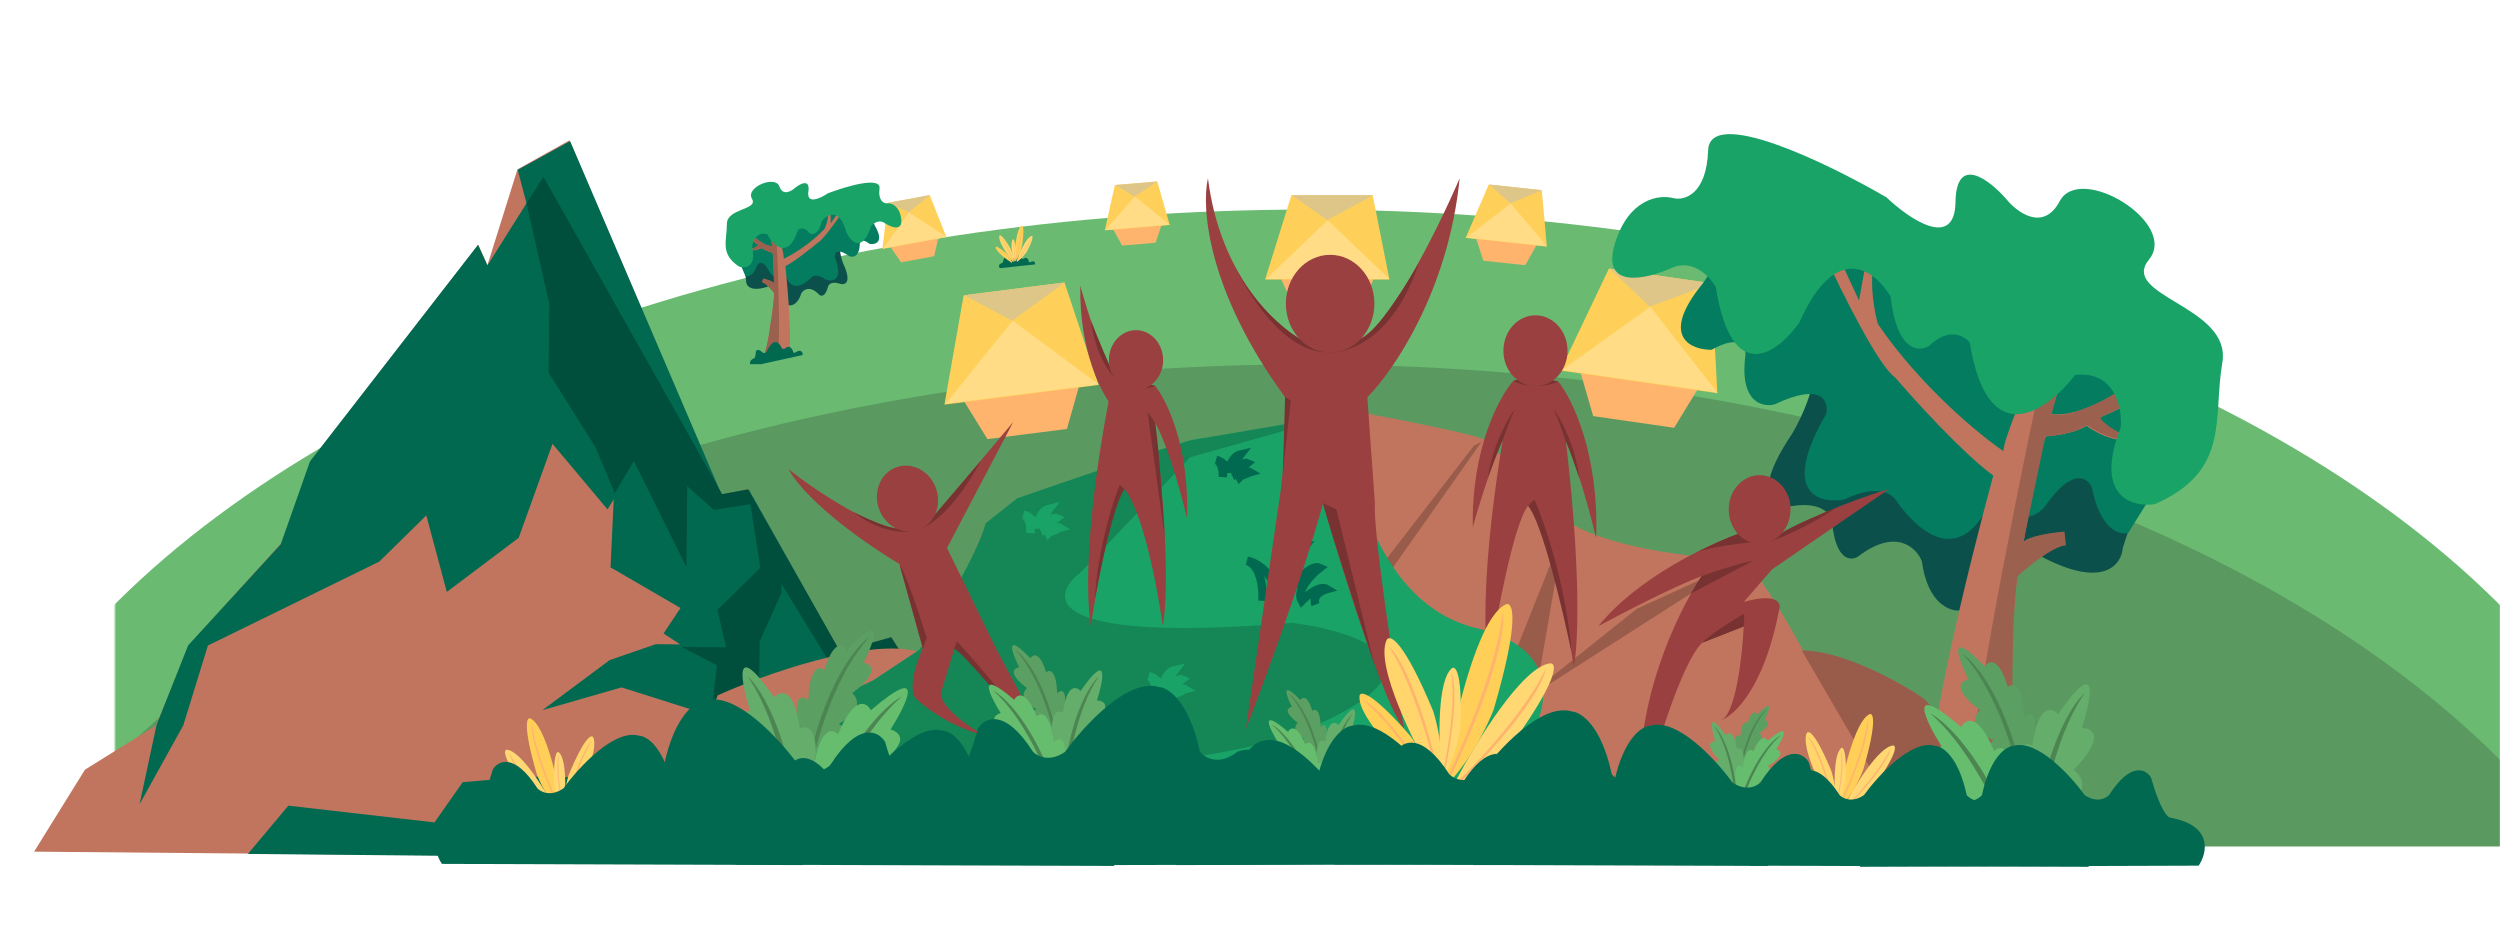 <svg width="1778" height="658" viewBox="0 0 1778 658" fill="none" xmlns="http://www.w3.org/2000/svg">
<mask id="mask0" mask-type="alpha" maskUnits="userSpaceOnUse" x="81" y="141" width="1697" height="462">
<rect x="81.645" y="141.844" width="1696.36" height="460.181" fill="#C4C4C4"/>
</mask>
<g mask="url(#mask0)">
<ellipse cx="929.522" cy="705.19" rx="976.006" ry="556.128" fill="#6ABB71"/>
<ellipse cx="929.522" cy="815.273" rx="976.006" ry="556.128" fill="#5A9A60"/>
</g>
<g clip-path="url(#clip0)">
<path d="M60.441 547.372L24.24 605.7L694.058 611.706L698.62 586.603L684.577 531.443L634.041 453.34L597.94 464.293L532.118 347.78L512.989 352.882L488.706 295.8L404.938 99.854L368.022 120.457L346.665 188.583L340.146 174.127L221.678 326.969L200.046 386.166L134.552 458.609L110.959 515.963L60.441 547.372Z" fill="#C1755E"/>
<path d="M99.257 571.974L111.323 515.604L133.829 458.967L199.678 387.073L220.405 328.233L339.965 174.125L346.663 188.766L374.447 144.57L368.199 120.823L405.471 100.405L513.532 352.523L532.652 348.332L597.408 463.377L628.255 474.602L627.542 548.21L582.438 522.27L627.27 576.269L633.405 611.676L176.305 607.327L205.075 572.981L308.986 584.902L329.061 556.304C343.711 554.986 373.446 552.353 375.172 552.37L460.475 553.179L503.538 529.539L505.564 506.234L496.566 506.148L442.021 488.867L385.71 505.095L433.57 469.471L466.436 458.122L483.711 458.286L471.908 450.521L483.963 432.414L434.208 403.517L436.477 355.068L432.088 362.316L392.947 315.661L368.901 382.488L317.775 420.993L303.184 366.555L269.748 399.401L147.866 459.101L130.399 515.785L99.257 571.974Z" fill="#026951"/>
<path d="M626.567 574.44L633.413 610.945L694.6 611.53L699.51 587.888L684.216 531.621L633.862 453.155L597.408 463.377L531.936 347.96L513.544 351.429L386.508 125.735L374.447 144.57L390.672 216.152L390.198 264.98L423.518 318.138L437.24 350.702L450.781 327.873L488.204 403.301L488.762 345.727L507.676 362.671L533.633 358.543L540.754 403.801L510.227 433.758L516.447 460.42L484.773 460.119L509.846 473.112L506.297 504.783L539.749 507.288L540.244 456.272L555.697 421.801L555.76 415.241L588.36 468.393L627.539 474.231L626.834 547.11L582.072 522.997L626.567 574.44Z" fill="#004E3C"/>
</g>
<g clip-path="url(#clip1)">
<path d="M921.506 221.248L909.606 195.117H978.29L967.069 221.248H921.506Z" fill="#FEB46D"/>
<path d="M899.745 198.802L918.446 138.836H976.25L988.15 198.802H899.745Z" fill="#FFD059"/>
<path d="M988.15 198.467L944.288 156.591L900.425 198.467H988.15Z" fill="#FFDC85"/>
<path d="M976.59 138.836L943.948 156.591L918.786 138.836H976.59Z" fill="#DEC689"/>
</g>
<g clip-path="url(#clip2)">
<path d="M798.094 174.63L790.738 161.464L826.59 158.467L821.877 172.642L798.094 174.63Z" fill="#FEB46D"/>
<path d="M785.752 163.824L792.889 131.603L823.061 129.081L831.898 159.967L785.752 163.824Z" fill="#FFD059"/>
<path d="M831.884 159.792L807.155 139.774L786.092 163.619L831.884 159.792Z" fill="#FFDC85"/>
<path d="M823.239 129.066L806.977 139.789L793.066 131.588L823.239 129.066Z" fill="#DEC689"/>
</g>
<g clip-path="url(#clip3)">
<path d="M1055.01 185.426L1049.07 167.474L1093.93 172.276L1084.77 188.612L1055.01 185.426Z" fill="#FEB46D"/>
<path d="M1042.38 169.199L1058.8 131.216L1096.54 135.259L1100.11 175.38L1042.38 169.199Z" fill="#FFD059"/>
<path d="M1100.13 175.161L1074.42 144.657L1042.84 169.027L1100.13 175.161Z" fill="#FFDC85"/>
<path d="M1096.76 135.282L1074.2 144.633L1059.02 131.24L1096.76 135.282Z" fill="#DEC689"/>
</g>
<g clip-path="url(#clip4)">
<path d="M1133.09 295.938L1122.85 260.658L1209.59 273.189L1190.63 304.251L1133.09 295.938Z" fill="#FEB46D"/>
<path d="M1109.72 263.528L1144.31 190.96L1217.31 201.506L1221.36 279.657L1109.72 263.528Z" fill="#FFD059"/>
<path d="M1221.42 279.233L1173.7 218.172L1110.64 263.228L1221.42 279.233Z" fill="#FFDC85"/>
<path d="M1217.74 201.568L1173.27 218.109L1144.74 191.022L1217.74 201.568Z" fill="#DEC689"/>
</g>
<g clip-path="url(#clip5)">
<path d="M702.259 312.292L683.332 281.604L768.548 270.717L758.788 305.07L702.259 312.292Z" fill="#FEB46D"/>
<path d="M671.685 287.76L685.338 210.042L757.054 200.88L781.369 273.748L671.685 287.76Z" fill="#FFD059"/>
<path d="M781.315 273.331L720.227 228.08L672.475 287.235L781.315 273.331Z" fill="#FFDC85"/>
<path d="M757.476 200.826L719.805 228.134L685.759 209.988L757.476 200.826Z" fill="#DEC689"/>
</g>
<path d="M1451.61 395.711C1496 419.232 1508.85 401.538 1509.73 389.751L1525.65 340.338L1488.84 267.072L1289.13 250.102C1295.26 267.298 1281.86 296.378 1274.38 308.769C1244.13 353.702 1261.89 361.583 1274.54 359.905C1296.51 356.397 1302.69 366.509 1303.03 372.004C1305.66 398.799 1316.37 399.066 1321.39 395.853C1348.33 375.189 1362.9 389.401 1366.81 399.092C1370.87 429.411 1386.83 435.072 1394.31 434.114L1451.61 395.711Z" fill="#0C504C"/>
<path d="M1487.77 346.866C1493.73 376.828 1507.46 380.762 1513.58 378.983L1568.69 290.77L1227.77 150.359C1229.05 174.831 1215.11 197.265 1207.98 205.423C1181.44 240.261 1203.14 248.843 1217.3 248.779C1237.34 237.445 1241.68 246.486 1241.34 252.423C1236.93 286.149 1253.42 289.894 1262.21 287.551C1295.95 271.528 1300.67 285.4 1298.81 294.339C1265.91 350.986 1293.65 358.536 1311.64 355.229C1335.98 343.392 1346.99 351.764 1349.45 357.43C1386 406.221 1409.32 374.83 1416.41 353.035C1432.31 376.133 1448.26 367.533 1454.24 360.349C1473.94 331.947 1484.8 339.526 1487.77 346.866Z" fill="#037C60"/>
<path d="M1468.9 387.733C1460.92 387.258 1442.95 401.755 1434.96 409.063C1429.81 442.327 1430.5 512.552 1431.57 546.968L1436.31 586.188L1374.38 559.89C1366.75 537.971 1400.01 402.977 1417.6 338.22C1396.39 322.796 1362.26 285.296 1347.85 268.474C1336.02 260.533 1309.58 207.233 1297.84 181.576L1305.78 178.382L1322.15 213.785L1327.96 181.238L1332.41 189.691C1329.62 203.099 1333.33 222.428 1335.54 230.416C1365.79 274.778 1407.76 309.238 1424.96 320.922C1423.67 315.705 1441.66 272.565 1450.81 251.647L1469.99 254.686L1458.89 294.477C1480.03 297.035 1508.05 278.634 1519.42 269.114L1526.34 278.619C1520.92 284.486 1501.74 293.462 1492.83 297.215C1500.78 308.764 1517.19 310.969 1524.41 310.628L1522.3 315.57L1506.74 312.611C1498.26 311.926 1487.94 305.839 1483.83 302.88C1476.43 307.906 1461.56 309.959 1455.05 310.356C1450.42 321.23 1442.56 364.875 1439.21 385.336C1442.59 381.52 1459.63 379.174 1467.73 378.478L1468.9 387.733Z" fill="#C1755E"/>
<path d="M1400.7 571.066C1395.39 547.124 1430.78 367.927 1449.14 281.323L1462.84 280.914L1458.84 294.602C1469.66 298.028 1493.83 286.261 1504.57 279.95L1508.47 289.669L1493.81 296.63C1493.74 299.533 1502.99 305.413 1507.62 307.99L1506.03 311.713C1499.88 311.738 1488.81 305.499 1484.05 302.377C1476.52 307.681 1461.32 309.946 1454.66 310.415L1439 385.831C1442.46 381.143 1459.94 378.724 1468.25 378.103L1469.28 387.698C1459.35 389.049 1442.3 402.984 1435.02 409.783C1431.55 430.292 1431.07 475.15 1431.26 495.016C1429.09 531.025 1434.13 570.975 1436.93 586.45L1400.7 571.066Z" fill="#9B604E"/>
<path d="M1508.31 303.79C1488.96 353.352 1516.38 360.961 1532.51 358.571C1586.5 334.81 1573.66 297.988 1580.52 257.856C1587.37 217.723 1507.04 210.601 1528.34 184.628C1549.64 158.655 1479.45 115.713 1464.87 143.08C1453.2 164.974 1434.62 151.147 1426.79 141.498C1414.99 127.978 1391.28 109.492 1390.75 143.701C1390.22 177.912 1357.83 155.743 1341.71 140.383C1299.9 116.062 1216 75.323 1214.83 106.924C1213.65 138.526 1197.86 142.761 1190.11 140.929C1180.29 138.219 1158.22 140.954 1148.42 173.564C1138.63 206.174 1171.18 198.548 1188.67 190.658C1203.92 183.709 1216.08 196.704 1220.25 204.071C1231.72 276.057 1264.66 250.897 1279.7 229.318C1305.95 170.429 1333.89 192.508 1344.58 210.909C1348.94 250.115 1364.73 250.594 1372.07 245.932C1385.96 232.568 1397.06 238.789 1400.87 243.57C1413.77 323.17 1456.23 292.132 1475.86 266.663C1504.12 263.49 1509.27 290.093 1508.31 303.79Z" fill="#19A367"/>
<g clip-path="url(#clip6)">
<path d="M1457.68 579.524C1472.14 588.62 1465.94 597.532 1461.04 600.85L1338.29 552.06C1340.41 540.124 1348.77 542.166 1352.69 544.679C1361.35 553.043 1363.82 549.616 1363.98 546.857C1371.02 534.075 1379.25 536.925 1382.49 539.948C1385.85 545.812 1390.73 545.138 1392.75 544.068C1401.24 531.489 1408.53 530.107 1411.12 530.989C1420.7 531.826 1427.65 550 1429.92 558.983C1433.02 563.612 1437.1 563.274 1438.75 562.527C1451.51 553.545 1455.88 558.666 1456.46 562.349C1455.13 575.166 1456.72 579.139 1457.68 579.524Z" fill="#026951"/>
</g>
<g clip-path="url(#clip7)">
<path d="M712.792 186.986C709.666 187.914 710.347 189.871 711.079 190.733L736.145 188.073C736.368 185.77 734.726 185.716 733.876 185.976C731.855 187.068 731.577 186.312 731.691 185.796C731.054 183.085 729.394 183.186 728.644 183.575C727.724 184.48 726.862 184.105 726.546 183.805C725.633 181.057 724.364 180.428 723.843 180.457C722.039 180.118 719.829 183.102 718.949 184.637C718.141 185.328 717.409 185.056 717.144 184.834C715.261 182.527 714.195 183.244 713.898 183.891C713.484 186.315 712.988 186.964 712.792 186.986Z" fill="#026951"/>
</g>
<g clip-path="url(#clip8)">
<path d="M510.357 494.561C502.37 519.852 448.238 581.639 422.17 609.371L418.51 613.031H1445.47L1433.5 591.733C1388.76 519.32 1361.61 492.786 1353.63 488.571C1345.1 480.052 1302.6 467.717 1282.41 462.614C1253.66 410.434 1241.15 397.833 1238.48 398.054C1166.07 394.86 1127.56 379.419 1117.35 372.097C1105.11 360.916 1071.43 327.948 1056.12 312.862C1050.26 309.135 991.114 297.554 962.275 292.23C926.778 299.551 854.853 313.927 851.125 312.862C847.398 311.797 764.381 340.816 723.338 355.458L701.374 372.097C671.557 443.446 656.559 462.614 652.788 463.28C615.516 453.695 542.305 480.14 510.357 494.561Z" fill="#C1755E"/>
<path d="M1112.36 376.922L1076.92 465.775L1092.39 493.396L1112.36 376.922Z" fill="#995C4A"/>
<path d="M1077.42 502.215L1238.83 398.851L1164.11 432.954L1077.42 502.215Z" fill="#995C4A"/>
<path d="M922.105 501.007L905.741 501.487L1048.27 316.951L1053.82 313.999L922.105 501.007Z" fill="#995C4A"/>
<path d="M1050.29 446.807C979.348 429.902 959.28 337.71 958.115 293.727C880.244 308.237 854.343 312.086 851.125 312.197C848.464 311.665 765.046 340.151 723.67 354.46L701.041 372.43C690.392 402.78 665.101 444.976 653.786 462.281L622.172 483.247L539.975 522.515L433.485 612.199H1201.05C1065.27 599.82 1060.95 561.894 1075.75 544.478C1096.83 518.965 1121.25 463.712 1050.29 446.807Z" fill="#19A367"/>
<path d="M846.467 325.175L957.616 293.894C950.694 295.491 881.964 307.205 848.464 312.862C843.405 313.129 762.938 340.705 723.337 354.46L701.041 372.097C696.249 391.798 667.763 440.207 654.119 461.948L620.508 484.245L538.644 522.847L495.382 560.452L433.818 611.7H830.493C716.016 610.037 656.449 541.151 749.627 544.478C824.17 547.141 893.833 531.167 919.346 522.847C1039.68 474.927 969.485 449.636 919.346 442.98C742.306 457.623 745.301 424.899 768.929 406.707L846.467 325.175Z" fill="#158655"/>
<path d="M1005.39 583.367C1005.89 576.337 1004.68 561.446 995.884 558.12C1000.05 558.813 1009.49 563.347 1014.01 575.941C1015 568.318 1019.89 552.416 1031.54 549.803C1027.28 555.248 1019.72 568.1 1023.52 575.941C1027.28 570.496 1036.12 560.199 1041.34 562.575C1036 566.733 1026.25 576.713 1030.06 583.367C1033.52 579.802 1041.52 573.327 1045.8 575.941C1042.53 576.832 1036.53 580.04 1038.67 585.743" stroke="#026951" stroke-width="6"/>
<path d="M729.645 579.013C730.008 573.871 729.122 562.979 722.672 560.545C725.723 561.052 732.652 564.369 735.963 573.582C736.69 568.005 740.278 556.374 748.819 554.462C745.696 558.445 740.147 567.845 742.936 573.582C745.696 569.598 752.175 562.066 756.01 563.804C752.088 566.846 744.941 574.147 747.73 579.013C750.272 576.406 756.14 571.669 759.278 573.582C756.881 574.233 752.48 576.58 754.049 580.752" stroke="#026951" stroke-width="6"/>
<path d="M897.841 427.317C898.403 419.376 897.033 402.555 887.066 398.797C891.78 399.58 902.489 404.702 907.607 418.929C908.73 410.317 914.275 392.354 927.475 389.402C922.648 395.553 914.073 410.071 918.383 418.929C922.648 412.778 932.66 401.145 938.587 403.83C932.526 408.528 921.481 419.801 925.791 427.317C929.72 423.291 938.79 415.976 943.639 418.929C939.934 419.935 933.132 423.559 935.557 430.002" stroke="#026951" stroke-width="6"/>
<path d="M869.666 339.339C869.904 335.954 869.324 328.784 865.102 327.183C867.099 327.516 871.634 329.7 873.802 335.764C874.278 332.093 876.626 324.437 882.217 323.178C880.172 325.8 876.54 331.988 878.366 335.764C880.172 333.141 884.413 328.184 886.923 329.328C884.356 331.33 879.678 336.135 881.503 339.339C883.167 337.623 887.009 334.505 889.062 335.764C887.494 336.192 884.613 337.737 885.64 340.483" stroke="#026951" stroke-width="6"/>
<path d="M822.063 493.994C822.317 490.35 821.697 482.628 817.182 480.903C819.318 481.263 824.168 483.614 826.486 490.144C826.994 486.191 829.506 477.946 835.485 476.591C833.299 479.414 829.414 486.078 831.367 490.144C833.299 487.32 837.834 481.982 840.518 483.214C837.773 485.369 832.77 490.545 834.723 493.994C836.502 492.146 840.61 488.789 842.806 490.144C841.128 490.606 838.047 492.27 839.146 495.226" stroke="#19A367" stroke-width="6"/>
<path d="M732.877 379.185C733.131 375.54 732.511 367.819 727.996 366.093C730.132 366.453 734.982 368.804 737.301 375.334C737.809 371.382 740.32 363.136 746.299 361.781C744.113 364.605 740.229 371.269 742.181 375.334C744.113 372.511 748.648 367.171 751.333 368.404C748.587 370.56 743.584 375.735 745.537 379.185C747.316 377.337 751.424 373.979 753.62 375.334C751.943 375.796 748.862 377.46 749.96 380.417" stroke="#19A367" stroke-width="6"/>
<path d="M1340 563.176L1281.41 462.614C1310.79 462.614 1351.36 485.33 1367.98 496.689C1378.47 505.332 1433.55 584.508 1459.78 623.015L1340 563.176Z" fill="#995C4A"/>
<path d="M1123.74 660.326L1109.2 652.792L1323.47 560.814L1329.75 560.932L1123.74 660.326Z" fill="#995C4A"/>
</g>
<g clip-path="url(#clip9)">
<path d="M859.103 126.805C867.738 195.922 907.675 232.4 926.565 242H962.544C983.412 242 1021.61 165.203 1038.1 126.805C1030.18 206.721 991.028 263.899 972.438 282.498L977.835 358.094C976.396 376.814 991.028 472.691 998.523 518.286C984.132 501.009 954.149 404.292 940.956 358.094C925.125 414.972 897.781 488.589 886.088 518.286L909.474 358.094C913.792 332.176 914.272 296.897 913.972 282.498C858.564 206.902 854.306 147.204 859.103 126.805Z" fill="#9A4040"/>
<path d="M944.319 250.532C913.314 251.006 886.63 208.402 877.163 187.041C889.47 214.628 913.65 234.548 924.201 241.06H966.803C976.506 240.113 999.049 204.653 1009.11 187.041C991.357 240.912 958.519 251.815 944.319 250.532Z" fill="#783232"/>
<path d="M945.993 250.708C963.38 250.708 977.475 235.155 977.475 215.969C977.475 196.784 963.38 181.231 945.993 181.231C928.606 181.231 914.511 196.784 914.511 215.969C914.511 235.155 928.606 250.708 945.993 250.708Z" fill="#9A4040"/>
<path d="M917.941 284.934L913.944 282.193L912.405 336.384L917.941 284.934Z" fill="#783232"/>
<path d="M950.441 362.334L941.004 357.796C942.152 365.327 965.822 437.547 977.513 472.714L950.441 362.334Z" fill="#783232"/>
</g>
<g clip-path="url(#clip10)">
<path d="M1167.36 571.768C1160.22 502.752 1193.1 434.926 1210.43 409.64C1189.99 417.256 1152.8 436.612 1136.75 445.338C1164.32 411.068 1214.4 387.428 1235.99 379.892C1219.81 356.094 1240.73 346.177 1253.22 344.194C1282.21 347.05 1273.42 369.183 1265.4 379.892C1295.11 363.709 1329.87 351.73 1343.54 347.764L1260.35 404.88L1240.14 428.084C1263.91 421.42 1266.88 428.877 1265.4 433.439C1254.7 489.365 1233.21 509.296 1223.8 512.271C1234.5 508.701 1239.15 466.162 1240.14 445.338L1210.43 457.237C1194.99 472.706 1175.28 540.037 1167.36 571.768Z" fill="#9A4040"/>
<path d="M1207.32 392.535C1216.23 389.084 1236.58 386.536 1245.64 385.693L1237.03 379.446C1229.06 381.826 1213.9 389.163 1207.32 392.535Z" fill="#783232"/>
<path d="M1306.55 360.853C1286.11 374.537 1265.74 382.916 1258.12 385.395V382.272L1266.74 379.446C1272.23 375.162 1295.56 365.266 1306.55 360.853Z" fill="#783232"/>
<path d="M1251.43 386.734C1263.58 386.734 1273.42 375.813 1273.42 362.341C1273.42 348.869 1263.58 337.947 1251.43 337.947C1239.29 337.947 1229.45 348.869 1229.45 362.341C1229.45 375.813 1239.29 386.734 1251.43 386.734Z" fill="#9A4040"/>
<path d="M1240.05 436.588C1240.76 437.358 1240.39 442.912 1240.12 445.593L1210.68 457.054C1216.62 450.909 1232.73 440.849 1240.05 436.588Z" fill="#783232"/>
<path d="M1246.77 398.795C1236.54 400.693 1218.32 406.803 1210.48 409.621C1209.06 410.807 1204.64 418.42 1202.6 422.078L1246.77 398.795Z" fill="#783232"/>
</g>
<path d="M720.601 300.137L661.296 370.587L645.135 376.024C623.714 378.589 579.904 348.833 560.676 333.634C575.21 358.924 619.369 389.144 639.633 401.092L656.306 461.067C646.069 484.478 648.854 494.723 651.526 496.919C668.401 512.6 690.719 520.878 699.769 523.057C670.227 505.601 667.463 494.266 669.773 490.78L678.916 461.005C690.481 467.793 738.046 528.75 760.382 558.38L709.008 462.488L673.519 389.69L720.601 300.137Z" fill="#9A4040"/>
<path d="M697.581 327.797C678.61 363.259 659.97 375.167 653.021 376.688L660.969 370.56L697.581 327.797Z" fill="#783232"/>
<path d="M607.158 364.302C624.461 377.861 640.86 378.991 646.897 377.861L638.037 375.775C632.513 376.192 615.149 368.3 607.158 364.302Z" fill="#783232"/>
<path d="M652.922 376.966C664.201 373.17 669.976 360.069 665.82 347.704C661.665 335.338 649.152 328.39 637.873 332.185C626.594 335.98 620.819 349.081 624.975 361.447C629.13 373.813 641.643 380.761 652.922 376.966Z" fill="#9A4040"/>
<path d="M680.742 456.174L678.438 461.407C684.497 463.133 721.281 507.963 738.915 530.162C733.596 516.54 697.917 475.161 680.742 456.174Z" fill="#783232"/>
<path d="M659.145 454C658.624 454.626 657.104 459.041 656.409 461.17L639.731 401.198C645.464 411.211 655.062 440.571 659.145 454Z" fill="#783232"/>
<g clip-path="url(#clip11)">
<path d="M775.785 444.966C768.723 397.587 782.846 311.256 790.79 274.014H817.712C832.188 376.838 829.923 430.825 826.98 444.966C817.094 378.434 804.619 352.559 799.617 347.939C790.79 358.692 780.051 417.103 775.785 444.966Z" fill="#9A4040"/>
<path d="M768.319 203.201C767.399 250.638 784.221 281.749 792.747 291.376L804.39 293.802L808.374 274.639L796.731 272.213C786.758 264.092 773.635 222.821 768.319 203.201Z" fill="#9A4040"/>
<path d="M844.183 368.43C846.014 317.627 829.734 284.493 821.365 274.276L809.733 271.801L805.37 292.363L817.003 294.837C826.852 303.427 839.227 347.478 844.183 368.43Z" fill="#9A4040"/>
<path d="M821.461 274.344C817.487 276.876 809.569 276.103 806.107 275.399L809.118 271.48C812.781 272.435 820.377 274.344 821.461 274.344Z" fill="#783232"/>
<path d="M775.85 227.92C780.197 259.292 794.722 272.745 801.441 275.55L791.275 263.484C789.592 262.214 780.291 239.246 775.85 227.92Z" fill="#783232"/>
<path d="M807.932 277.389C818.578 277.389 827.208 267.858 827.208 256.102C827.208 244.346 818.578 234.816 807.932 234.816C797.286 234.816 788.656 244.346 788.656 256.102C788.656 267.858 797.286 277.389 807.932 277.389Z" fill="#9A4040"/>
<path d="M816.203 293.467C817.786 294.848 820.451 299.01 821.585 300.919C823.769 313.746 827 360.384 828.343 382.1L816.203 293.467Z" fill="#783232"/>
<path d="M796.312 344.798L799.801 348.018C792.636 356.653 782.77 403.47 778.732 425.8C780.508 391.288 791.192 357.419 796.312 344.798Z" fill="#783232"/>
</g>
<g clip-path="url(#clip12)">
<path d="M1058.68 474.328C1050.33 418.268 1067.04 316.119 1076.43 272.051H1108.29C1125.41 393.716 1122.73 457.596 1119.25 474.328C1107.55 395.605 1092.79 364.99 1086.88 359.523C1076.43 372.246 1063.73 441.362 1058.68 474.328Z" fill="#9A4040"/>
<path d="M1047.46 375.065C1046.37 318.937 1066.27 282.124 1076.36 270.734L1090.13 267.863L1094.85 290.537L1081.07 293.408C1069.27 303.017 1053.75 351.85 1047.46 375.065Z" fill="#9A4040"/>
<path d="M1135.16 382.699C1137.32 322.586 1118.06 283.38 1108.16 271.292L1094.4 268.364L1089.24 292.693L1103 295.621C1114.65 305.784 1129.29 357.908 1135.16 382.699Z" fill="#9A4040"/>
<path d="M1076.56 270.604C1079.5 273.537 1086.92 274.271 1090.25 274.271C1097.56 275.288 1105.27 272.739 1108.22 271.338C1107.16 270.986 1104.83 270.702 1103.8 270.604L1081.12 270.018L1076.56 270.604Z" fill="#783232"/>
<path d="M1114.83 249.442C1114.83 263.352 1104.62 274.629 1092.03 274.629C1079.43 274.629 1069.22 263.352 1069.22 249.442C1069.22 235.532 1079.43 224.255 1092.03 224.255C1104.62 224.255 1114.83 235.532 1114.83 249.442Z" fill="#9A4040"/>
<path d="M1091.3 355.263L1086.69 359.724C1096.65 371.147 1111.48 434.032 1117.66 464.046C1114.14 417.51 1098.62 372.134 1091.3 355.263Z" fill="#783232"/>
<path d="M1104.93 290.719C1108.14 297.758 1111.91 308.964 1113.4 313.687C1114.11 313.687 1120.23 331.086 1123.2 339.786C1120.35 316.878 1109.83 297.53 1104.93 290.719Z" fill="#783232"/>
<path d="M1077.46 290.829C1074.1 297.827 1070.1 308.992 1068.52 313.699C1067.81 313.686 1061.34 331.018 1058.19 339.685C1061.48 316.771 1072.4 297.567 1077.46 290.829Z" fill="#783232"/>
</g>
<g clip-path="url(#clip13)">
<path d="M640.893 186.557L632.273 174.182L667.655 167.66L664.364 182.23L640.893 186.557Z" fill="#FEB46D"/>
<path d="M627.545 177.023L631.465 144.254L661.241 138.765L673.085 168.628L627.545 177.023Z" fill="#FFD059"/>
<path d="M673.053 168.455L646.469 150.977L627.863 176.785L673.053 168.455Z" fill="#FFDC85"/>
<path d="M661.417 138.733L646.293 151.009L631.64 144.222L661.417 138.733Z" fill="#DEC689"/>
</g>
<g clip-path="url(#clip14)">
<path d="M546.523 203.71C533.108 208.243 530.341 202.722 530.634 199.395L528.455 184.887L542.025 166.135L598.332 170.52C595.844 175.036 598.249 183.758 599.762 187.555C606.128 201.467 600.833 202.854 597.39 201.808C591.44 199.827 589.263 202.365 588.918 203.882C586.968 211.235 583.978 210.82 582.727 209.695C576.178 202.703 571.479 206.001 569.949 208.525C567.442 216.795 562.745 217.645 560.709 217.036L546.523 203.71Z" fill="#0C504C"/>
<path d="M538.691 188.437C535.67 196.521 531.674 196.992 530.053 196.216L518.743 169.099L619.935 145.505C618.465 152.271 621.321 159.164 622.932 161.765C628.725 172.692 622.302 174.095 618.366 173.43C613.31 169.355 611.692 171.678 611.515 173.349C611.208 182.957 606.452 183.248 604.112 182.193C595.461 176.184 593.517 179.838 593.627 182.415C600.196 199.715 592.139 200.554 587.289 198.811C581.058 194.398 577.615 196.23 576.672 197.698C564.288 209.636 559.234 199.818 558.255 193.416C552.781 199.131 548.739 196.005 547.402 193.728C543.216 184.908 539.851 186.526 538.691 188.437Z" fill="#037C60"/>
<path d="M542.078 200.696C544.32 200.928 548.657 205.792 550.546 208.194C550.462 217.706 547.075 237.259 545.211 246.808L542.107 257.53L560.524 253.023C563.644 247.258 560.54 208.092 558.599 189.23C565.196 185.896 576.394 176.996 581.168 172.963C584.818 171.288 594.597 157.631 599.03 151.012L596.967 149.759L590.805 158.885L590.669 149.542L589.048 151.697C589.212 155.563 587.3 160.784 586.324 162.911C575.893 173.902 562.653 181.596 557.337 184.069C557.933 182.673 554.897 169.821 553.305 163.57L547.833 163.542L549.106 175.145C543.112 174.894 536.158 168.483 533.43 165.309L531.074 167.643C532.314 169.527 537.238 172.906 539.546 174.36C536.809 177.217 532.144 177.083 530.153 176.658L530.514 178.133L534.975 178.018C537.364 178.214 540.513 176.988 541.789 176.35C543.619 178.09 547.659 179.341 549.451 179.749C550.243 182.993 550.442 195.524 550.443 201.383C549.677 200.164 545.046 198.732 542.826 198.169L542.078 200.696Z" fill="#C1755E"/>
<path d="M552.697 254.938C555.262 248.503 553.58 196.913 552.417 171.922L548.626 171.183L549.115 175.183C545.949 175.644 539.764 171.259 537.067 169.009L535.539 171.541L539.299 174.152C539.186 174.964 536.347 176.182 534.943 176.689L535.214 177.8C536.924 178.088 540.285 176.853 541.752 176.2C543.603 178.023 547.726 179.348 549.557 179.783L550.479 201.53C549.73 200.065 544.979 198.592 542.697 198.04L541.974 200.669C544.675 201.499 548.781 206.164 550.497 208.392C550.528 214.27 548.619 226.803 547.661 232.334C546.627 242.475 543.405 253.386 541.924 257.575L552.697 254.938Z" fill="#9B604E"/>
<path d="M534.942 175.487C538.066 190.192 530.095 191.062 525.718 189.659C511.786 180.568 517.032 170.885 516.952 159.379C516.874 147.874 539.535 149.555 534.795 141.34C530.055 133.124 551.528 124.353 554.337 132.65C556.583 139.289 562.381 136.281 564.998 133.948C568.892 130.716 576.329 126.643 574.919 136.208C573.508 145.772 583.523 141.069 588.707 137.521C601.439 132.647 626.624 125.116 625.512 133.983C624.399 142.849 628.599 144.752 630.837 144.594C633.69 144.287 639.705 146.057 640.943 155.599C642.182 165.141 633.479 161.528 628.972 158.529C625.05 155.895 621.076 158.964 619.58 160.827C613.116 180.38 605.1 171.859 601.9 165.154C597.282 147.533 588.508 152.415 584.698 157.059C581.7 167.793 577.289 167.206 575.458 165.571C572.206 161.21 568.836 162.438 567.559 163.597C560.348 185.208 549.952 174.613 545.655 166.614C537.941 164.439 535.298 171.623 534.942 175.487Z" fill="#19A367"/>
<g clip-path="url(#clip15)">
<path d="M536.469 254.696C532.031 256.572 533.35 259.34 534.564 260.49L570.918 252.487C570.872 249.062 568.452 249.249 567.248 249.771C564.459 251.708 563.928 250.64 564.011 249.863C562.635 245.977 560.216 246.396 559.178 247.091C557.975 248.573 556.649 248.162 556.136 247.772C554.35 243.876 552.384 243.158 551.625 243.286C548.922 243.082 546.163 247.833 545.122 250.234C544.049 251.384 542.93 251.103 542.505 250.82C539.366 247.732 537.919 248.961 537.588 249.961C537.374 253.596 536.753 254.632 536.469 254.696Z" fill="#026951"/>
</g>
</g>
<g clip-path="url(#clip16)">
<path d="M1417.64 526.679C1408.82 532.57 1413.45 541.077 1416.86 544.594C1436.73 560.81 1445.16 538.537 1446.89 525.373C1449.94 505.162 1443.17 506.821 1439.4 510.177C1438.51 485.665 1431.4 485.586 1427.96 488.61C1421.44 466.789 1414.33 469.773 1411.59 473.992C1384.26 445.519 1392.5 468.308 1400.03 483.262C1386.75 486.502 1399.9 499.066 1408.13 504.943C1398.74 514.286 1410.56 523.327 1417.64 526.679Z" fill="#5C9F62"/>
<path d="M1395.59 464.956C1417.41 487.697 1431.05 530.552 1435.15 549.136L1437.58 546.787C1424.7 494.377 1404.22 470.395 1395.59 464.956Z" fill="#4C8551"/>
<path d="M1466.81 577.914C1479.54 583.757 1475.28 595.809 1471.56 601.104C1449.04 626.376 1433.41 599.095 1428.42 582.296C1420.23 556.586 1429.39 557.341 1435 560.932C1431.05 528.794 1440.3 527.212 1445.42 530.438C1449.37 500.637 1459.25 503.047 1463.7 507.978C1493.39 465.176 1487.41 496.595 1480.71 517.655C1498.7 519.116 1484.18 538.229 1474.67 547.602C1488.86 557.828 1475.34 572.071 1466.81 577.914Z" fill="#65AD6B"/>
<path d="M1482.68 492.869C1458.98 527.052 1450.13 585.753 1448.67 610.83L1445.01 608.274C1450.86 537.278 1472.56 501.756 1482.68 492.869Z" fill="#4C8551"/>
<path d="M1409.51 585.607C1398.67 594.467 1405.83 605.057 1410.77 609.245C1438.95 628.024 1447.18 597.689 1447.77 580.174C1449.2 553.232 1440.52 556.271 1436 561.159C1431.71 529.066 1422.36 529.865 1418.22 534.277C1406.87 506.435 1397.91 511.258 1394.85 517.15C1355.31 483.213 1369.04 512.109 1380.84 530.799C1363.8 536.745 1382.68 551.581 1394.25 558.256C1383.1 571.726 1399.78 582.103 1409.51 585.607Z" fill="#66BD6E"/>
<path d="M1372.68 507.311C1404.24 534.418 1427.63 588.99 1435.38 612.888L1438.27 609.493C1414.68 542.268 1384.71 513.361 1372.68 507.311Z" fill="#4C8551"/>
</g>
<g clip-path="url(#clip17)">
<path d="M726.552 160.525C722.82 162.858 721.509 177.965 721.321 185.227C721.598 186.22 722.23 185.68 722.511 185.286C724.962 181.571 726.408 176.954 726.825 175.11C728.78 162.257 727.457 160.031 726.552 160.525Z" fill="#FFCF57"/>
<path d="M726.27 161.719C726.377 169.626 723.171 180.977 721.555 185.664L721.938 185.836C726.887 170.41 726.888 163.33 726.27 161.719Z" fill="#FEB46D"/>
<path d="M733.759 167.775C729.985 168.693 725.01 179.932 722.995 185.437C722.977 186.26 723.653 185.993 723.993 185.757C727.03 183.486 729.44 180.293 730.266 178.981C735.214 169.614 734.656 167.607 733.759 167.775Z" fill="#FFD773"/>
<path d="M733.214 168.621C731.286 174.688 725.656 182.618 723.082 185.824L723.365 186.044C731.519 175.404 733.329 169.996 733.214 168.621Z" fill="#FEB46D"/>
<path d="M710.795 167.625C709.589 171.307 716.548 181.434 720.179 186.037C720.871 186.485 721 185.772 720.978 185.359C720.643 181.591 719.191 177.869 718.508 176.478C713.13 167.358 711.125 166.776 710.795 167.625Z" fill="#FFD56C"/>
<path d="M711.23 168.532C715.385 173.357 719.178 182.299 720.555 186.167L720.892 186.043C716.12 173.535 712.462 169.157 711.23 168.532Z" fill="#FEB46D"/>
<path d="M708.097 175.776C708.12 178.719 715.588 184.335 719.319 186.775C719.927 186.93 719.847 186.385 719.731 186.094C718.576 183.461 716.628 181.13 715.799 180.294C709.714 175.022 708.129 175.085 708.097 175.776Z" fill="#FFCF57"/>
<path d="M708.63 176.325C712.793 178.798 717.693 184.324 719.622 186.777L719.835 186.607C713.365 178.75 709.669 176.478 708.63 176.325Z" fill="#FEB46D"/>
<path d="M720.307 170.281C718.451 172.258 719.853 180.727 720.786 184.714C721.092 185.202 721.385 184.788 721.494 184.52C722.399 182.034 722.584 179.247 722.564 178.165C721.864 170.8 720.767 169.84 720.307 170.281Z" fill="#FFD773"/>
<path d="M720.313 170.983C721.513 175.266 721.262 182.051 720.986 184.907L721.236 184.928C721.925 175.596 720.907 171.743 720.313 170.983Z" fill="#FEB46D"/>
</g>
<path d="M377.141 510.897C387.965 515.836 396.967 556.247 400.115 575.835C399.735 578.625 397.85 577.396 396.955 576.433C389.051 567.28 383.506 555.315 381.721 550.477C371.816 516.406 374.541 509.894 377.141 510.897Z" fill="#FFCF57"/>
<path d="M378.328 514.023C380.921 535.469 393.623 565.012 399.649 577.103L398.687 577.71C379.844 537.778 377.263 518.614 378.328 514.023Z" fill="#FEB46D"/>
<path d="M360.519 533.179C370.939 534.274 388.327 562.862 395.718 577.019C396.064 579.24 394.16 578.768 393.165 578.254C384.224 573.226 376.619 565.472 373.934 562.224C357.299 538.693 358.059 533.056 360.519 533.179Z" fill="#FFD773"/>
<path d="M362.282 535.269C369.645 550.98 387.579 570.37 395.625 578.101L394.95 578.801C369.282 553.006 362.476 539.032 362.282 535.269Z" fill="#FEB46D"/>
<path d="M421.837 524.304C426.403 533.827 411.49 563.807 403.463 577.606C401.775 579.073 401.17 577.19 401.079 576.065C400.604 565.741 403.127 555.13 404.448 551.114C415.5 524.443 420.646 522.128 421.837 524.304Z" fill="#FFD56C"/>
<path d="M421.006 526.919C411.657 541.513 404.775 567.118 402.503 578.096L401.558 577.885C409.759 542.267 417.941 529.067 421.006 526.919Z" fill="#FEB46D"/>
<path d="M432.018 545.375C433.028 553.348 415.112 571.304 406.028 579.286C404.462 579.93 404.476 578.426 404.679 577.594C406.808 570.042 411.164 563.014 413.077 560.444C427.42 543.929 431.68 543.517 432.018 545.375Z" fill="#FFCF57"/>
<path d="M430.793 547.056C420.567 555.286 409.483 572.051 405.22 579.404L404.589 579.021C419.02 555.366 428.071 547.855 430.793 547.056Z" fill="#FEB46D"/>
<path d="M397.384 535.002C403.064 539.669 402.399 563.111 401.357 574.249C400.717 575.682 399.783 574.67 399.395 573.985C396.071 567.588 394.561 560.113 394.222 557.176C393.411 536.982 395.992 533.979 397.384 535.002Z" fill="#FFD773"/>
<path d="M397.623 536.906C395.976 548.941 399.116 567.214 400.892 574.846L400.232 574.994C394.995 549.985 396.311 539.182 397.623 536.906Z" fill="#FEB46D"/>
<path d="M1071.05 429.754C1050.51 439.067 1033.43 515.271 1027.45 552.209C1028.18 557.47 1031.75 555.152 1033.45 553.335C1048.45 536.075 1058.97 513.513 1062.36 504.39C1081.15 440.142 1075.98 427.863 1071.05 429.754Z" fill="#FFCF57"/>
<path d="M1068.79 435.649C1063.88 476.09 1039.77 531.8 1028.34 554.6L1030.17 555.744C1065.92 480.443 1070.82 444.305 1068.79 435.649Z" fill="#FEB46D"/>
<path d="M1102.59 471.771C1082.82 473.836 1049.82 527.745 1035.8 554.441C1035.14 558.629 1038.75 557.739 1040.64 556.771C1057.61 547.289 1072.04 532.667 1077.13 526.542C1108.7 482.169 1107.25 471.539 1102.59 471.771Z" fill="#FFD773"/>
<path d="M1099.24 475.713C1085.27 505.339 1051.24 541.902 1035.97 556.481L1037.26 557.801C1085.96 509.159 1098.87 482.808 1099.24 475.713Z" fill="#FEB46D"/>
<path d="M986.238 455.036C977.577 472.993 1005.87 529.526 1021.1 555.549C1024.31 558.314 1025.45 554.763 1025.63 552.642C1026.53 533.175 1021.74 513.164 1019.23 505.593C998.264 455.299 988.499 450.933 986.238 455.036Z" fill="#FFD56C"/>
<path d="M987.816 459.968C1005.56 487.487 1018.61 535.77 1022.92 556.472L1024.72 556.074C1009.16 488.908 993.632 464.017 987.816 459.968Z" fill="#FEB46D"/>
<path d="M966.922 494.77C965.006 509.804 998.999 543.664 1016.24 558.715C1019.21 559.931 1019.18 557.095 1018.79 555.525C1014.76 541.284 1006.49 528.031 1002.86 523.185C975.647 492.043 967.562 491.266 966.922 494.77Z" fill="#FFCF57"/>
<path d="M969.245 497.939C988.65 513.46 1009.68 545.072 1017.77 558.939L1018.97 558.217C991.585 513.611 974.41 499.446 969.245 497.939Z" fill="#FEB46D"/>
<path d="M1032.64 475.208C1021.86 484.01 1023.12 528.215 1025.1 549.217C1026.31 551.919 1028.09 550.011 1028.82 548.719C1035.13 536.657 1037.99 522.562 1038.64 517.022C1040.18 478.943 1035.28 473.28 1032.64 475.208Z" fill="#FFD773"/>
<path d="M1032.18 478.8C1035.31 501.495 1029.35 535.951 1025.98 550.343L1027.23 550.622C1037.17 503.463 1034.67 483.091 1032.18 478.8Z" fill="#FEB46D"/>
<g clip-path="url(#clip18)">
<path d="M596.601 514.648C605.421 520.539 600.796 529.046 597.381 532.563C577.507 548.779 569.083 526.506 567.356 513.342C564.306 493.131 571.073 494.791 574.837 498.146C575.73 473.634 582.839 473.555 586.283 476.579C592.804 454.758 599.91 457.742 602.648 461.961C629.981 433.488 621.744 456.277 614.208 471.231C627.491 474.472 614.344 487.035 606.11 492.912C615.499 502.255 603.683 511.296 596.601 514.648Z" fill="#5C9F62"/>
<path d="M618.65 452.925C596.833 475.666 583.188 518.521 579.092 537.105L576.662 534.756C589.537 482.346 610.018 458.365 618.65 452.925Z" fill="#4C8551"/>
<path d="M547.431 565.883C534.706 571.726 538.96 583.778 542.678 589.073C565.202 614.345 580.828 587.064 585.825 570.266C594.016 544.555 584.85 545.31 579.243 548.901C583.192 516.763 573.941 515.181 568.822 518.407C564.873 488.606 554.988 491.016 550.539 495.947C520.848 453.145 526.832 484.565 533.536 505.625C515.546 507.085 530.062 526.198 539.57 535.571C525.382 545.797 538.899 560.04 547.431 565.883Z" fill="#65AD6B"/>
<path d="M531.565 480.839C555.259 515.022 564.108 573.722 565.571 598.799L569.227 596.243C563.377 525.247 541.681 489.725 531.565 480.839Z" fill="#4C8551"/>
<path d="M604.732 573.576C615.569 582.437 608.409 593.026 603.474 597.215C575.295 615.993 567.065 585.658 566.473 568.143C565.041 541.201 573.72 544.241 578.238 549.128C582.534 517.035 591.886 517.834 596.024 522.246C607.373 494.404 616.329 499.227 619.389 505.119C658.931 471.182 645.204 500.078 633.397 518.768C650.437 524.714 631.562 539.551 619.995 546.226C631.141 559.695 614.464 570.072 604.732 573.576Z" fill="#66BD6E"/>
<path d="M641.566 495.28C610.003 522.387 586.614 576.959 578.865 600.857L575.972 597.462C599.566 530.237 629.532 501.33 641.566 495.28Z" fill="#4C8551"/>
</g>
<g clip-path="url(#clip19)">
<path d="M736.924 504.249C730.874 508.287 734.046 514.119 736.389 516.53C750.023 527.646 755.801 512.377 756.986 503.354C759.078 489.499 754.436 490.636 751.854 492.937C751.242 476.133 746.364 476.079 744.002 478.152C739.529 463.194 734.654 465.239 732.776 468.131C714.026 448.613 719.676 464.235 724.846 474.486C715.734 476.707 724.753 485.32 730.401 489.349C723.96 495.754 732.066 501.951 736.924 504.249Z" fill="#5C9F62"/>
<path d="M721.799 461.937C736.765 477.526 746.126 506.904 748.935 519.643L750.602 518.033C741.77 482.106 727.72 465.666 721.799 461.937Z" fill="#4C8551"/>
<path d="M770.654 539.371C779.383 543.377 776.465 551.638 773.915 555.268C758.464 572.592 747.745 553.891 744.316 542.375C738.698 524.751 744.985 525.268 748.831 527.73C746.123 505.699 752.469 504.614 755.98 506.826C758.689 486.397 765.47 488.049 768.522 491.429C788.89 462.088 784.785 483.626 780.186 498.063C792.527 499.065 782.569 512.166 776.047 518.592C785.78 525.602 776.507 535.366 770.654 539.371Z" fill="#65AD6B"/>
<path d="M781.538 481.072C765.284 504.505 759.214 544.745 758.211 561.935L755.702 560.183C759.716 511.515 774.599 487.164 781.538 481.072Z" fill="#4C8551"/>
<path d="M731.347 544.645C723.912 550.719 728.824 557.978 732.209 560.849C751.54 573.722 757.185 552.927 757.592 540.92C758.574 522.451 752.621 524.535 749.521 527.885C746.574 505.885 740.159 506.433 737.32 509.457C729.535 490.371 723.391 493.678 721.292 497.716C694.166 474.453 703.583 494.261 711.682 507.073C699.993 511.149 712.941 521.32 720.876 525.896C713.23 535.129 724.671 542.242 731.347 544.645Z" fill="#66BD6E"/>
<path d="M706.079 490.972C727.73 509.554 743.775 546.964 749.091 563.346L751.075 561.019C734.89 514.935 714.334 495.119 706.079 490.972Z" fill="#4C8551"/>
</g>
<g clip-path="url(#clip20)">
<path d="M927.948 525.43C923.346 528.51 925.759 532.96 927.541 534.799C937.91 543.279 942.305 531.631 943.206 524.747C944.797 514.177 941.267 515.045 939.303 516.8C938.837 503.981 935.128 503.939 933.331 505.521C929.929 494.109 926.221 495.67 924.793 497.876C910.532 482.986 914.83 494.904 918.761 502.724C911.831 504.419 918.69 510.989 922.986 514.063C918.088 518.949 924.253 523.677 927.948 525.43Z" fill="#5C9F62"/>
<path d="M916.444 493.151C927.826 505.044 934.946 527.455 937.083 537.174L938.35 535.946C931.633 508.537 920.947 495.995 916.444 493.151Z" fill="#4C8551"/>
<path d="M953.602 552.224C960.241 555.28 958.021 561.583 956.082 564.352C944.33 577.568 936.177 563.301 933.57 554.516C929.297 541.07 934.079 541.465 937.004 543.343C934.944 526.536 939.77 525.708 942.441 527.396C944.501 511.811 949.659 513.071 951.98 515.65C967.471 493.266 964.349 509.697 960.851 520.711C970.237 521.475 962.663 531.47 957.703 536.372C965.105 541.72 958.053 549.168 953.602 552.224Z" fill="#65AD6B"/>
<path d="M961.88 507.749C949.517 525.625 944.9 556.323 944.137 569.438L942.23 568.101C945.282 530.973 956.601 512.396 961.88 507.749Z" fill="#4C8551"/>
<path d="M923.706 556.247C918.051 560.881 921.787 566.419 924.362 568.61C939.064 578.43 943.358 562.566 943.667 553.406C944.414 539.316 939.886 540.906 937.528 543.462C935.287 526.678 930.408 527.096 928.248 529.403C922.327 514.843 917.655 517.365 916.058 520.446C895.428 502.699 902.59 517.81 908.749 527.584C899.859 530.694 909.707 538.453 915.742 541.944C909.927 548.988 918.628 554.415 923.706 556.247Z" fill="#66BD6E"/>
<path d="M904.488 515.301C920.955 529.477 933.158 558.017 937.201 570.514L938.711 568.739C926.401 533.582 910.766 518.465 904.488 515.301Z" fill="#4C8551"/>
</g>
<g clip-path="url(#clip21)">
<path d="M1247.3 530.991C1251.13 533.551 1249.12 537.249 1247.63 538.778C1238.99 545.825 1235.33 536.145 1234.58 530.424C1233.25 521.639 1236.2 522.361 1237.83 523.819C1238.22 513.165 1241.31 513.131 1242.81 514.445C1245.64 504.961 1248.73 506.258 1249.92 508.092C1261.81 495.717 1258.23 505.621 1254.95 512.121C1260.73 513.529 1255.01 518.99 1251.43 521.544C1255.51 525.605 1250.37 529.534 1247.3 530.991Z" fill="#5C9F62"/>
<path d="M1256.88 504.164C1247.4 514.049 1241.46 532.674 1239.68 540.752L1238.63 539.731C1244.22 516.952 1253.13 506.529 1256.88 504.164Z" fill="#4C8551"/>
<path d="M1225.92 553.259C1220.38 555.799 1222.23 561.037 1223.85 563.338C1233.64 574.322 1240.44 562.465 1242.61 555.164C1246.17 543.99 1242.19 544.318 1239.75 545.879C1241.47 531.911 1237.44 531.223 1235.22 532.625C1233.5 519.673 1229.2 520.72 1227.27 522.863C1214.36 504.26 1216.96 517.916 1219.88 527.069C1212.05 527.704 1218.37 536.011 1222.5 540.085C1216.33 544.529 1222.21 550.72 1225.92 553.259Z" fill="#65AD6B"/>
<path d="M1219.02 516.297C1229.32 531.154 1233.17 556.666 1233.8 567.565L1235.39 566.455C1232.85 535.598 1223.42 520.159 1219.02 516.297Z" fill="#4C8551"/>
<path d="M1250.83 556.603C1255.54 560.454 1252.43 565.057 1250.28 566.877C1238.03 575.039 1234.45 561.854 1234.2 554.242C1233.57 542.532 1237.35 543.853 1239.31 545.977C1241.18 532.028 1245.25 532.376 1247.05 534.293C1251.98 522.193 1255.87 524.289 1257.2 526.849C1274.4 512.1 1268.43 524.659 1263.29 532.782C1270.7 535.366 1262.5 541.814 1257.47 544.716C1262.31 550.57 1255.06 555.08 1250.83 556.603Z" fill="#66BD6E"/>
<path d="M1266.85 522.573C1253.12 534.355 1242.95 558.074 1239.58 568.46L1238.33 566.985C1248.58 537.767 1261.61 525.203 1266.85 522.573Z" fill="#4C8551"/>
</g>
<path d="M1329.71 507.889C1318.89 512.828 1309.89 553.239 1306.74 572.827C1307.12 575.618 1309 574.388 1309.9 573.425C1317.8 564.272 1323.35 552.307 1325.13 547.469C1335.04 513.398 1332.31 506.886 1329.71 507.889Z" fill="#FFCF57"/>
<path d="M1328.52 511.016C1325.93 532.462 1313.23 562.005 1307.2 574.095L1308.17 574.702C1327.01 534.77 1329.59 515.606 1328.52 511.016Z" fill="#FEB46D"/>
<path d="M1346.33 530.171C1335.91 531.266 1318.53 559.854 1311.13 574.011C1310.79 576.232 1312.69 575.76 1313.69 575.247C1322.63 570.218 1330.23 562.465 1332.92 559.216C1349.55 535.685 1348.79 530.048 1346.33 530.171Z" fill="#FFD773"/>
<path d="M1344.57 532.262C1337.21 547.972 1319.27 567.362 1311.23 575.093L1311.9 575.793C1337.57 549.998 1344.38 536.024 1344.57 532.262Z" fill="#FEB46D"/>
<path d="M1285.02 521.297C1280.45 530.819 1295.36 560.799 1303.39 574.599C1305.08 576.065 1305.68 574.182 1305.77 573.057C1306.25 562.734 1303.73 552.122 1302.4 548.107C1291.35 521.436 1286.21 519.12 1285.02 521.297Z" fill="#FFD56C"/>
<path d="M1285.85 523.912C1295.2 538.505 1302.08 564.11 1304.35 575.088L1305.29 574.877C1297.09 539.259 1288.91 526.059 1285.85 523.912Z" fill="#FEB46D"/>
<path d="M1274.83 542.368C1273.82 550.34 1291.74 568.297 1300.82 576.278C1302.39 576.923 1302.38 575.419 1302.17 574.586C1300.04 567.034 1295.69 560.006 1293.78 557.436C1279.43 540.921 1275.17 540.509 1274.83 542.368Z" fill="#FFCF57"/>
<path d="M1276.06 544.048C1286.29 552.279 1297.37 569.043 1301.63 576.396L1302.26 576.014C1287.83 552.359 1278.78 544.847 1276.06 544.048Z" fill="#FEB46D"/>
<path d="M1309.47 531.994C1303.79 536.662 1304.45 560.104 1305.5 571.241C1306.14 572.674 1307.07 571.662 1307.46 570.977C1310.78 564.58 1312.29 557.106 1312.63 554.168C1313.44 533.975 1310.86 530.971 1309.47 531.994Z" fill="#FFD773"/>
<path d="M1309.23 533.898C1310.88 545.934 1307.74 564.206 1305.96 571.838L1306.62 571.986C1311.86 546.978 1310.54 536.174 1309.23 533.898Z" fill="#FEB46D"/>
<g clip-path="url(#clip22)">
<path d="M335.785 577.884C303.098 583.898 307.829 604.734 314.281 614.4L571.043 615.259C575.86 591.889 559.287 589.483 550.398 591.201C528.722 600.137 526.744 592.061 528.464 586.905C525.023 558.38 508.107 557.549 500.078 560.699C489.756 568.948 481.441 564.136 478.574 560.699C472.381 531.486 460.223 523.61 454.919 523.324C437.028 517.825 411.337 545.95 400.728 560.699C391.782 566.886 384.672 563.277 382.234 560.699C365.719 534.923 354.135 541.081 350.408 547.382C343.527 571.783 337.792 577.884 335.785 577.884Z" fill="#026951"/>
</g>
<g clip-path="url(#clip23)">
<path d="M1012.97 579.34C1044.38 585.12 1039.83 605.144 1033.63 614.433L786.88 615.259C782.251 592.799 798.178 590.487 806.721 592.139C827.551 600.726 829.452 592.964 827.799 588.01C831.106 560.596 847.363 559.798 855.078 562.825C864.998 570.752 872.988 566.128 875.744 562.825C881.696 534.75 893.379 527.181 898.476 526.906C915.67 521.621 940.359 548.65 950.554 562.825C959.151 568.77 965.985 565.303 968.327 562.825C984.199 538.053 995.33 543.971 998.913 550.026C1005.53 573.477 1011.04 579.34 1012.97 579.34Z" fill="#026951"/>
</g>
<g clip-path="url(#clip24)">
<path d="M1264.75 581.514C1234.09 587.138 1238.53 606.62 1244.58 615.659L1485.44 616.462C1489.96 594.609 1474.42 592.36 1466.08 593.967C1445.74 602.322 1443.89 594.77 1445.5 589.95C1442.27 563.276 1426.4 562.5 1418.87 565.445C1409.19 573.158 1401.39 568.659 1398.7 565.445C1392.89 538.129 1381.49 530.765 1376.51 530.497C1359.73 525.355 1335.63 551.653 1325.68 565.445C1317.28 571.23 1310.61 567.856 1308.33 565.445C1292.83 541.343 1281.97 547.101 1278.47 552.993C1272.02 575.809 1266.64 581.514 1264.75 581.514Z" fill="#026951"/>
</g>
<g clip-path="url(#clip25)">
<path d="M975.032 571.204C935.823 578.39 941.498 603.285 949.236 614.834L1257.23 615.861C1263.01 587.938 1243.13 585.063 1232.47 587.116C1206.47 597.793 1204.09 588.143 1206.16 581.983C1202.03 547.901 1181.74 546.908 1172.11 550.672C1159.73 560.528 1149.75 554.779 1146.31 550.672C1138.88 515.769 1124.3 506.358 1117.94 506.016C1096.48 499.446 1065.66 533.049 1052.93 550.672C1042.2 558.064 1033.67 553.752 1030.75 550.672C1010.94 519.875 997.044 527.232 992.573 534.76C984.318 563.915 977.439 571.204 975.032 571.204Z" fill="#026951"/>
</g>
<g clip-path="url(#clip26)">
<path d="M1302.2 574.971C1337.51 581.454 1332.4 603.914 1325.43 614.333L1048.05 615.259C1042.85 590.068 1060.75 587.474 1070.36 589.327C1093.77 598.959 1095.91 590.253 1094.05 584.696C1097.77 553.948 1116.04 553.052 1124.71 556.448C1135.87 565.339 1144.85 560.153 1147.95 556.448C1154.64 524.959 1167.77 516.469 1173.5 516.16C1192.83 510.233 1220.58 540.549 1232.04 556.448C1241.7 563.116 1249.39 559.227 1252.02 556.448C1269.86 528.663 1282.37 535.301 1286.4 542.093C1293.83 568.395 1300.03 574.971 1302.2 574.971Z" fill="#026951"/>
</g>
<g clip-path="url(#clip27)">
<path d="M1090.45 574.971C1125.76 581.454 1120.65 603.914 1113.68 614.333L836.309 615.259C831.106 590.068 849.009 587.474 858.612 589.327C882.028 598.959 884.165 590.253 882.307 584.696C886.023 553.948 904.298 553.052 912.971 556.448C924.122 565.339 933.104 560.153 936.202 556.448C942.892 524.959 956.025 516.469 961.755 516.16C981.083 510.233 1008.84 540.549 1020.3 556.448C1029.96 563.116 1037.64 559.227 1040.27 556.448C1058.12 528.663 1070.63 535.301 1074.66 542.093C1082.09 568.395 1088.28 574.971 1090.45 574.971Z" fill="#026951"/>
</g>
<g clip-path="url(#clip28)">
<path d="M677.505 555.913C637.247 563.333 643.074 589.039 651.02 600.965L967.262 602.025C973.194 573.191 952.783 570.223 941.833 572.343C915.137 583.368 912.7 573.404 914.819 567.043C910.581 531.849 889.746 530.824 879.858 534.711C867.144 544.888 856.903 538.951 853.372 534.711C845.744 498.669 830.77 488.952 824.237 488.599C802.201 481.814 770.559 516.514 757.493 534.711C746.475 542.344 737.717 537.892 734.715 534.711C714.374 502.91 700.107 510.507 695.516 518.28C687.041 548.386 679.977 555.913 677.505 555.913Z" fill="#026951"/>
</g>
<g clip-path="url(#clip29)">
<path d="M546.322 576.786C512.136 583.074 517.084 604.857 523.831 614.962L792.372 615.861C797.41 591.428 780.077 588.913 770.779 590.709C748.11 600.051 746.041 591.608 747.84 586.218C744.241 556.396 726.549 555.527 718.152 558.821C707.356 567.444 698.66 562.414 695.661 558.821C689.184 528.28 676.469 520.046 670.921 519.747C652.209 513.998 625.34 543.401 614.244 558.821C604.888 565.288 597.451 561.516 594.902 558.821C577.629 531.873 565.514 538.311 561.616 544.898C554.419 570.409 548.421 576.786 546.322 576.786Z" fill="#026951"/>
</g>
<g clip-path="url(#clip30)">
<path d="M647.486 565.178C687.595 572.56 681.79 598.131 673.874 609.994L358.809 611.048C352.899 582.366 373.234 579.414 384.143 581.523C410.74 592.49 413.168 582.577 411.057 576.251C415.279 541.242 436.036 540.222 445.888 544.089C458.554 554.212 468.757 548.307 472.275 544.089C479.875 508.236 494.792 498.57 501.301 498.219C523.255 491.47 554.779 525.987 567.797 544.089C578.774 551.681 587.499 547.252 590.49 544.089C610.755 512.454 624.969 520.011 629.543 527.744C637.987 557.691 645.024 565.178 647.486 565.178Z" fill="#026951"/>
</g>
<g clip-path="url(#clip31)">
<path d="M1543.53 581.514C1574.19 587.138 1569.75 606.62 1563.7 615.659L1322.84 616.462C1318.32 594.609 1333.86 592.36 1342.2 593.967C1362.54 602.322 1364.39 594.77 1362.78 589.95C1366.01 563.276 1381.88 562.5 1389.41 565.445C1399.09 573.158 1406.89 568.659 1409.58 565.445C1415.39 538.129 1426.79 530.765 1431.77 530.497C1448.55 525.355 1472.65 551.653 1482.6 565.445C1491 571.23 1497.67 567.856 1499.95 565.445C1515.45 541.343 1526.31 547.101 1529.81 552.993C1536.26 575.809 1541.64 581.514 1543.53 581.514Z" fill="#026951"/>
</g>
<defs>
<clipPath id="clip0">
<rect width="711.997" height="559.521" fill="white" transform="translate(-9.473 98.849) rotate(-3.804)"/>
</clipPath>
<clipPath id="clip1">
<rect width="88.427" height="82.412" fill="white" transform="translate(899.745 138.836)"/>
</clipPath>
<clipPath id="clip2">
<rect width="46.319" height="43.311" fill="white" transform="translate(783.127 132.419) rotate(-4.778)"/>
</clipPath>
<clipPath id="clip3">
<rect width="58.076" height="54.305" fill="white" transform="translate(1046.58 129.909) rotate(6.112)"/>
</clipPath>
<clipPath id="clip4">
<rect width="112.831" height="105.504" fill="white" transform="translate(1120.7 187.548) rotate(8.221)"/>
</clipPath>
<clipPath id="clip5">
<rect width="110.602" height="103.57" fill="white" transform="translate(662.135 213.006) rotate(-7.28)"/>
</clipPath>
<clipPath id="clip6">
<rect width="134.926" height="47.037" fill="white" transform="matrix(-0.928 -0.372 -0.373 0.928 1480.62 558.495)"/>
</clipPath>
<clipPath id="clip7">
<rect width="25.748" height="8.978" fill="white" transform="translate(709.657 181.941) rotate(-6.248)"/>
</clipPath>
<clipPath id="clip8">
<rect width="1112.86" height="371.754" fill="white" transform="translate(373.394 239.895)"/>
</clipPath>
<clipPath id="clip9">
<rect width="180.463" height="391.605" fill="white" transform="translate(857.637 126.805)"/>
</clipPath>
<clipPath id="clip10">
<rect width="206.931" height="234.001" fill="white" transform="translate(1136.75 337.947)"/>
</clipPath>
<clipPath id="clip11">
<rect width="110.684" height="241.821" fill="white" transform="translate(751.765 203.201)"/>
</clipPath>
<clipPath id="clip12">
<rect width="128.73" height="250.242" fill="white" transform="translate(1027.87 224.255)"/>
</clipPath>
<clipPath id="clip13">
<rect width="46.319" height="43.311" fill="white" transform="translate(621.832 146.03) rotate(-10.445)"/>
</clipPath>
<clipPath id="clip14">
<rect width="152" height="150" fill="white" transform="matrix(-1 0 0 1 659 109)"/>
</clipPath>
<clipPath id="clip15">
<rect width="38.024" height="13.291" fill="white" transform="matrix(0.976 -0.218 0.217 0.976 531.047 247.784)"/>
</clipPath>
<clipPath id="clip16">
<rect width="124.52" height="170.237" fill="white" transform="matrix(-1 -9.62938e-09 -9.62938e-09 1 1489.26 453.444)"/>
</clipPath>
<clipPath id="clip17">
<rect width="34.79" height="30.827" fill="white" transform="translate(701.086 163.214) rotate(-7.758)"/>
</clipPath>
<clipPath id="clip18">
<rect width="124.52" height="170.237" fill="white" transform="translate(524.983 441.413)"/>
</clipPath>
<clipPath id="clip19">
<rect width="85.419" height="116.7" fill="white" transform="matrix(-1 0 0 1 786.053 454.045)"/>
</clipPath>
<clipPath id="clip20">
<rect width="64.967" height="89.029" fill="white" transform="matrix(-1 0 0 1 965.314 487.13)"/>
</clipPath>
<clipPath id="clip21">
<rect width="54.139" height="73.99" fill="white" transform="translate(1216.16 499.161)"/>
</clipPath>
<clipPath id="clip22">
<rect width="262.273" height="92.638" fill="white" transform="translate(309.63 522.621)"/>
</clipPath>
<clipPath id="clip23">
<rect width="252.047" height="89.029" fill="white" transform="matrix(-1 0 0 1 1038.1 526.231)"/>
</clipPath>
<clipPath id="clip24">
<rect width="246.032" height="86.622" fill="white" transform="translate(1240.22 529.84)"/>
</clipPath>
<clipPath id="clip25">
<rect width="314.608" height="110.684" fill="white" transform="translate(943.658 505.177)"/>
</clipPath>
<clipPath id="clip26">
<rect width="283.327" height="99.856" fill="white" transform="matrix(-1 0 0 1 1330.45 515.403)"/>
</clipPath>
<clipPath id="clip27">
<rect width="283.327" height="99.856" fill="white" transform="matrix(-1 0 0 1 1118.71 515.403)"/>
</clipPath>
<clipPath id="clip28">
<rect width="323.029" height="114.293" fill="white" transform="translate(645.292 487.732)"/>
</clipPath>
<clipPath id="clip29">
<rect width="274.304" height="96.849" fill="white" transform="translate(518.968 519.012)"/>
</clipPath>
<clipPath id="clip30">
<rect width="321.826" height="113.692" fill="white" transform="matrix(-1 0 0 1 679.58 497.356)"/>
</clipPath>
<clipPath id="clip31">
<rect width="246.032" height="86.622" fill="white" transform="matrix(-1 -5.07603e-09 -5.07603e-09 1 1568.06 529.84)"/>
</clipPath>
</defs>
</svg>
